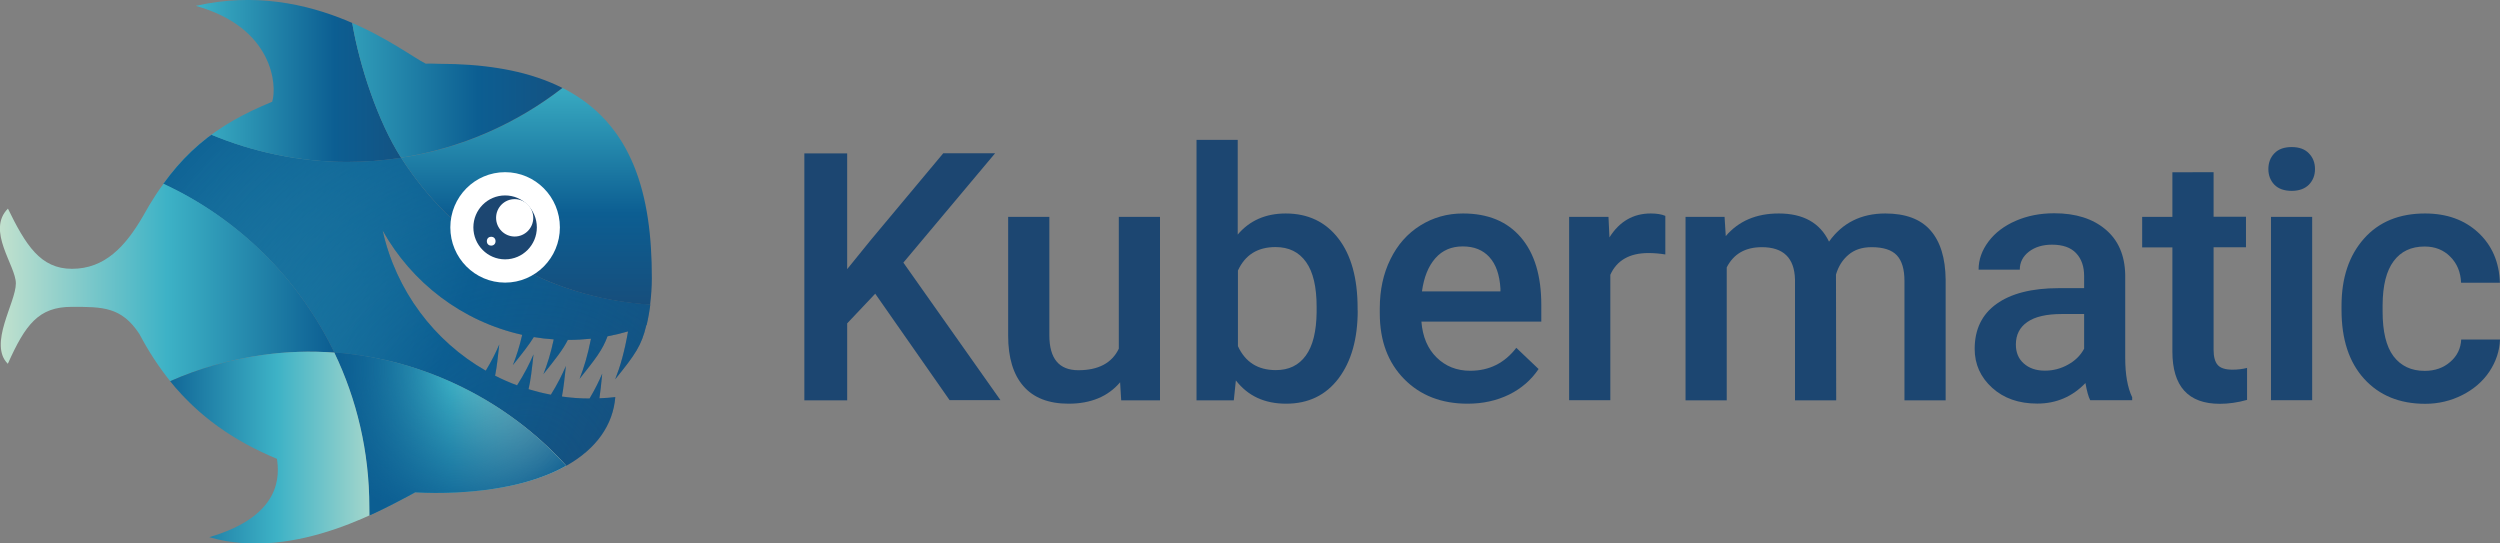 <?xml version="1.0" encoding="utf-8"?>
<!-- Generator: Adobe Illustrator 23.0.3, SVG Export Plug-In . SVG Version: 6.00 Build 0)  -->
<svg version="1.1" id="Ebene_1" xmlns="http://www.w3.org/2000/svg" xmlns:xlink="http://www.w3.org/1999/xlink" x="0px" y="0px"
	 viewBox="0 0 2300 500" style="enable-background:new 0 0 2300 500;" xml:space="preserve">
<rect x="0" y="0" width="2300" height="500" fill="#808080" stroke="none"/>
<style type="text/css">
	.st0{fill:#1C4671;}
	.st1{clip-path:url(#SVGID_2_);}
	.st2{fill:url(#SVGID_3_);}
	.st3{fill:url(#SVGID_4_);}
	.st4{clip-path:url(#SVGID_6_);fill:url(#SVGID_7_);}
	.st5{clip-path:url(#SVGID_9_);fill:url(#SVGID_10_);}
	.st6{clip-path:url(#SVGID_12_);}
	.st7{fill:url(#SVGID_13_);}
	.st8{fill:url(#SVGID_14_);}
	.st9{clip-path:url(#SVGID_16_);fill:url(#SVGID_17_);}
	.st10{clip-path:url(#SVGID_19_);fill:url(#SVGID_20_);}
	.st11{clip-path:url(#SVGID_22_);fill:url(#SVGID_23_);}
	.st12{fill:#FFFFFF;}
</style>
<g>
	<path class="st0" d="M805.2,270.2l-25.8,27.3v70.8H740V141.1h39.4v106.5l21.9-27l66.5-79.6h47.7l-84.4,100.6l89.3,126.5h-46.8
		L805.2,270.2z"/>
	<path class="st0" d="M1030.5,351.7c-11.1,13.1-27,19.7-47.4,19.7c-18.3,0-32.2-5.4-41.5-16.1c-9.4-10.7-14.1-26.3-14.1-46.5V199.5
		h37.9v108.9c0,21.5,8.9,32.2,26.7,32.2c18.4,0,30.9-6.6,37.2-19.8V199.5h37.9v168.8h-35.7L1030.5,351.7z"/>
	<path class="st0" d="M1249.1,285.5c0,26.3-5.9,47-17.6,62.6c-11.7,15.5-27.8,23.3-48.3,23.3c-19.8,0-35.1-7.1-46.2-21.4l-1.9,18.3
		h-34.3V128.7h37.9v87.1c10.9-12.9,25.7-19.4,44.1-19.4c20.6,0,36.7,7.7,48.5,23s17.7,36.6,17.7,64.1v2.1H1249.1z M1211.3,282.3
		c0-18.3-3.2-32.1-9.7-41.2c-6.5-9.2-15.8-13.8-28.1-13.8c-16.5,0-28,7.2-34.6,21.6v69.6c6.8,14.7,18.4,22,34.9,22
		c11.9,0,21-4.4,27.5-13.3c6.5-8.9,9.8-22.2,10-40.1L1211.3,282.3L1211.3,282.3z"/>
	<path class="st0" d="M1350.2,371.4c-24.1,0-43.5-7.6-58.4-22.7c-14.9-15.2-22.4-35.2-22.4-60.4v-4.7c0-16.9,3.3-32,9.8-45.1
		c6.5-13.3,15.6-23.6,27.4-31c11.8-7.4,24.9-11.1,39.3-11.1c23,0,40.7,7.3,53.3,22c12.6,14.7,18.8,35.4,18.8,62.2v15.3h-110.3
		c1.1,14,5.8,25,14,33c8.2,8.1,18.5,12.2,30.9,12.2c17.4,0,31.6-7,42.4-21.1l20.5,19.5c-6.8,10.1-15.8,17.9-27.1,23.5
		C1376.9,368.6,1364.2,371.4,1350.2,371.4z M1345.7,226.7c-10.4,0-18.8,3.6-25.2,10.9c-6.4,7.3-10.5,17.4-12.3,30.5h72.2v-2.8
		c-0.8-12.7-4.2-22.3-10.2-28.8C1364.3,230,1356.2,226.7,1345.7,226.7z"/>
	<path class="st0" d="M1532.1,234.1c-5-0.8-10.2-1.3-15.5-1.3c-17.4,0-29.1,6.7-35.1,20v115.4h-37.9V199.5h36.2l0.9,18.9
		c9.2-14.7,21.9-22,38-22c5.4,0,9.9,0.7,13.4,2.2L1532.1,234.1z"/>
	<path class="st0" d="M1586.6,199.5l1.1,17.7c11.9-13.9,28.1-20.8,48.7-20.8c22.6,0,38,8.6,46.3,25.9c12.3-17.3,29.6-25.9,51.8-25.9
		c18.6,0,32.5,5.2,41.5,15.5c9.1,10.3,13.8,25.5,14,45.5v110.9h-37.9V258.5c0-10.7-2.3-18.6-7-23.6c-4.7-5-12.4-7.5-23.3-7.5
		c-8.6,0-15.7,2.3-21.2,7c-5.5,4.6-9.3,10.7-11.5,18.2l0.2,115.7h-37.9V257.2c-0.5-19.9-10.7-29.8-30.5-29.8
		c-15.2,0-26,6.2-32.3,18.6v122.3h-37.9V199.5H1586.6z"/>
	<path class="st0" d="M1923,368.2c-1.7-3.2-3.1-8.5-4.4-15.8c-12.1,12.6-26.9,18.9-44.3,18.9c-17,0-30.8-4.8-41.5-14.5
		c-10.7-9.7-16.1-21.7-16.1-35.8c0-18,6.7-31.8,20.1-41.4c13.4-9.6,32.5-14.5,57.3-14.5h23.3V254c0-8.8-2.4-15.8-7.3-21
		c-4.9-5.3-12.3-7.9-22.3-7.9c-8.6,0-15.7,2.2-21.3,6.5c-5.5,4.3-8.3,9.8-8.3,16.5h-37.9c0-9.3,3.1-17.9,9.2-26
		c6.1-8.1,14.5-14.4,25.1-19c10.6-4.6,22.4-6.9,35.3-6.9c19.8,0,35.5,5,47.2,14.9c11.8,9.9,17.8,23.9,18.1,41.9v76.2
		c0,15.2,2.1,27.3,6.4,36.3v2.7L1923,368.2L1923,368.2L1923,368.2z M1881.3,341c7.5,0,14.6-1.8,21.2-5.5c6.6-3.6,11.6-8.5,14.9-14.7
		v-31.9h-20.5c-14.1,0-24.6,2.4-31.7,7.3c-7.1,4.9-10.6,11.8-10.6,20.8c0,7.3,2.4,13.1,7.3,17.4C1866.8,338.8,1873.3,341,1881.3,341
		z"/>
	<path class="st0" d="M2036.5,158.4v41h29.8v28.1h-29.8v94.3c0,6.5,1.3,11.1,3.8,14c2.6,2.9,7.1,4.3,13.7,4.3
		c4.4,0,8.8-0.5,13.3-1.6v29.4c-8.6,2.4-17,3.6-25,3.6c-29.2,0-43.7-16.1-43.7-48.2v-95.7h-27.8v-28.1h27.8v-41L2036.5,158.4
		L2036.5,158.4z"/>
	<path class="st0" d="M2086.9,155.6c0-5.8,1.8-10.7,5.5-14.5c3.7-3.9,9-5.8,15.9-5.8c6.9,0,12.2,1.9,15.9,5.8
		c3.8,3.9,5.6,8.7,5.6,14.5c0,5.7-1.9,10.5-5.6,14.3c-3.8,3.8-9.1,5.7-15.9,5.7s-12.2-1.9-15.9-5.7
		C2088.8,166.1,2086.9,161.3,2086.9,155.6z M2127.2,368.2h-37.9V199.5h37.9V368.2z"/>
	<path class="st0" d="M2230.7,341.2c9.5,0,17.3-2.8,23.6-8.3c6.3-5.5,9.6-12.3,10-20.5h35.7c-0.4,10.5-3.7,20.3-9.8,29.5
		c-6.1,9.1-14.5,16.3-25,21.6c-10.5,5.3-21.9,8-34,8c-23.6,0-42.3-7.7-56.2-23s-20.8-36.4-20.8-63.3v-3.9c0-25.7,6.9-46.2,20.6-61.7
		s32.5-23.2,56.2-23.2c20.1,0,36.4,5.9,49,17.6c12.6,11.7,19.3,27.1,19.9,46.1h-35.7c-0.4-9.7-3.7-17.7-9.9-23.9
		c-6.2-6.3-14.1-9.4-23.7-9.4c-12.3,0-21.8,4.5-28.4,13.4c-6.7,8.9-10.1,22.4-10.2,40.4v6.1c0,18.3,3.3,32,9.9,40.9
		C2208.7,336.6,2218.2,341.2,2230.7,341.2z"/>
</g>
<g>
	<g>
		<g>
			<g>
				<defs>
					<path id="SVGID_1_" d="M594.6,299.2c0.1,0,0.2-0.1,0.3-0.1c3.2-13.9,4.9-28.3,4.9-43.1c0-109-34.9-197.3-196-197.3
						c-5.7,0-6.4-0.4-12.1-0.1c-20.8-10.2-103.1-78-211.6-53.2c71.7,19.9,74.9,73.9,70.3,88.2c-51.9,21.3-87.2,48-118.9,105.4
						c-16.3,28-35.2,48.3-65.3,48.3c-29,0-42.5-21.8-58.9-55.4c-20.1,20.2,7.3,52.4,7.3,68.8c0,18-25.7,55.8-7.2,74.4
						c16.2-36.2,28.3-52.4,58.8-52.4c28.2,0,45.7-0.2,62.2,24.9c31.4,59.7,74,92.6,126.4,114.6c1.9,13.4,6,52.2-62.4,72
						c80.6,23.3,166.4-29.8,189.8-41.2c6.1,0.3,12.2,0.6,18.4,0.6l0,0c103.5,0,161.7-36.6,165.6-88.3c-4.8,0.6-9.7,0.9-14.6,1.1
						c0.9-5.8,1.6-13,2.6-23c-3.2,7.5-6.9,15-11.8,23.2c-8.6,0-17-0.6-25.3-1.8c1.4-7.3,2.4-16.1,3.7-28.5c-3.7,8.6-8,17.2-14,26.8
						c-6.9-1.3-13.7-3-20.4-5c1.9-8,3-17.8,4.6-32.5c-3.9,9.2-8.6,18.3-15.3,28.9c-6.9-2.6-13.6-5.5-20.1-8.8
						c1.5-7.4,2.5-16.4,3.9-29.2c-3.4,8-7.3,15.8-12.6,24.5c-47.5-27.1-82.6-73.6-94.8-128.8c26.9,48.1,73.2,83.7,128.3,96
						c-2.5,10.8-5.4,19.8-8.8,28.3c9.3-11.5,15.3-19.2,19.6-26.2c6,1,12.1,1.7,18.2,2.1c-2.7,12.7-5.9,22.8-9.7,32.4
						c11.8-14.7,18.4-23.1,22.8-32c0.2,0,0.4,0,0.6,0c7,0,13.8-0.4,20.6-1.1c-3,15.1-6.4,26.5-10.7,37.3c15-18.7,21.6-27.3,26-39.5
						c6.4-1.2,12.6-2.7,18.8-4.5c-3.3,18.8-7.1,32-12,44.4C584.6,325.7,590.1,318.2,594.6,299.2z"/>
				</defs>
				<clipPath id="SVGID_2_">
					<use xlink:href="#SVGID_1_"  style="overflow:visible;"/>
				</clipPath>
				<g class="st1">

						<linearGradient id="SVGID_3_" gradientUnits="userSpaceOnUse" x1="929.686" y1="894.658" x2="1344.825" y2="1042.921" gradientTransform="matrix(1.169 0 0 1.177 -904.768 -860.716)">
						<stop  offset="1.779359e-03" style="stop-color:#3DB2C6"/>
						<stop  offset="0.5" style="stop-color:#0C5E92"/>
						<stop  offset="1" style="stop-color:#1C4671"/>
					</linearGradient>
					<path class="st2" d="M369,145.2c-16.2,2.5-32.8,3.8-49.7,3.8c-43.9,0-86.8-9.3-125-25.2C177.8,136,163.5,151,150,169.1
						c68.6,31.6,124.8,86.9,157.6,155.2c83.1,5.9,159.1,44.3,213.4,104.2c27.7-15.6,43.1-37.6,45.1-63.4c-4.8,0.6-9.7,0.9-14.6,1.1
						c0.9-5.8,1.6-13,2.6-23c-3.2,7.5-6.9,15-11.8,23.2c-8.6,0-17-0.6-25.3-1.8c1.4-7.3,2.4-16.1,3.7-28.5c-3.7,8.6-8,17.2-14,26.8
						c-6.9-1.3-13.7-3-20.4-5c1.9-8,3-17.8,4.6-32.5c-3.9,9.3-8.6,18.3-15.3,28.9c-6.9-2.6-13.6-5.5-20.1-8.8
						c1.5-7.4,2.5-16.4,3.9-29.2c-3.4,8-7.3,15.8-12.6,24.5c-47.5-27.1-82.6-73.6-94.8-128.8c26.9,48.1,73.2,83.7,128.3,96
						c-2.5,10.8-5.4,19.8-8.8,28.3c9.3-11.5,15.3-19.2,19.6-26.2c6,1,12.1,1.7,18.2,2.1c-2.7,12.7-5.9,22.8-9.7,32.4
						c11.8-14.7,18.4-23.1,22.8-31.9c0.2,0,0.4,0,0.6,0c7,0,13.8-0.4,20.6-1.1c-3,15.1-6.4,26.5-10.7,37.3
						c15-18.7,21.6-27.3,26-39.5c6.4-1.2,12.6-2.7,18.8-4.5c-3.3,18.8-7.1,32-12,44.4c19.1-23.7,24.5-31.2,29.1-50.3
						c0.1,0,0.2-0.1,0.3-0.1c1.4-6.1,2.5-12.4,3.3-18.8c-3.6-0.2-7.3-0.5-10.9-0.9C494.4,270.3,415.9,218.5,369,145.2z"/>

						<radialGradient id="SVGID_4_" cx="1188.456" cy="1104.322" r="393.013" gradientTransform="matrix(1.169 0 0 1.177 -904.768 -860.716)" gradientUnits="userSpaceOnUse">
						<stop  offset="0" style="stop-color:#0C5E92;stop-opacity:0"/>
						<stop  offset="0.859" style="stop-color:#0C5E92;stop-opacity:0.859"/>
						<stop  offset="1" style="stop-color:#0C5E92"/>
					</radialGradient>
					<path class="st3" d="M369,145.2c-16.2,2.5-32.8,3.8-49.7,3.8c-43.9,0-86.8-9.3-125-25.2C177.8,136,163.5,151,150,169.1
						c68.6,31.6,124.8,86.9,157.6,155.2c83.1,5.9,159.1,44.3,213.4,104.2c27.7-15.6,43.1-37.6,45.1-63.4c-4.8,0.6-9.7,0.9-14.6,1.1
						c0.9-5.8,1.6-13,2.6-23c-3.2,7.5-6.9,15-11.8,23.2c-8.6,0-17-0.6-25.3-1.8c1.4-7.3,2.4-16.1,3.7-28.5c-3.7,8.6-8,17.2-14,26.8
						c-6.9-1.3-13.7-3-20.4-5c1.9-8,3-17.8,4.6-32.5c-3.9,9.3-8.6,18.3-15.3,28.9c-6.9-2.6-13.6-5.5-20.1-8.8
						c1.5-7.4,2.5-16.4,3.9-29.2c-3.4,8-7.3,15.8-12.6,24.5c-47.5-27.1-82.6-73.6-94.8-128.8c26.9,48.1,73.2,83.7,128.3,96
						c-2.5,10.8-5.4,19.8-8.8,28.3c9.3-11.5,15.3-19.2,19.6-26.2c6,1,12.1,1.7,18.2,2.1c-2.7,12.7-5.9,22.8-9.7,32.4
						c11.8-14.7,18.4-23.1,22.8-31.9c0.2,0,0.4,0,0.6,0c7,0,13.8-0.4,20.6-1.1c-3,15.1-6.4,26.5-10.7,37.3
						c15-18.7,21.6-27.3,26-39.5c6.4-1.2,12.6-2.7,18.8-4.5c-3.3,18.8-7.1,32-12,44.4c19.1-23.7,24.5-31.2,29.1-50.3
						c0.1,0,0.2-0.1,0.3-0.1c1.4-6.1,2.5-12.4,3.3-18.8c-3.6-0.2-7.3-0.5-10.9-0.9C494.4,270.3,415.9,218.5,369,145.2z"/>
				</g>
			</g>
		</g>
		<g>
			<g>
				<defs>
					<path id="SVGID_5_" d="M594.6,299.2c0.1,0,0.2-0.1,0.3-0.1c3.2-13.9,4.9-28.3,4.9-43.1c0-109-34.9-197.3-196-197.3
						c-5.7,0-6.4-0.4-12.1-0.1c-20.8-10.2-103.1-78-211.6-53.2c71.7,19.9,74.9,73.9,70.3,88.2c-51.9,21.3-87.2,48-118.9,105.4
						c-16.3,28-35.2,48.3-65.3,48.3c-29,0-42.5-21.8-58.9-55.4c-20.1,20.2,7.3,52.4,7.3,68.8c0,18-25.7,55.8-7.2,74.4
						c16.2-36.2,28.3-52.4,58.8-52.4c28.2,0,45.7-0.2,62.2,24.9c31.4,59.7,74,92.6,126.4,114.6c1.9,13.4,6,52.2-62.4,72
						c80.6,23.3,166.4-29.8,189.8-41.2c6.1,0.3,12.2,0.6,18.4,0.6l0,0c103.5,0,161.7-36.6,165.6-88.3c-4.8,0.6-9.7,0.9-14.6,1.1
						c0.9-5.8,1.6-13,2.6-23c-3.2,7.5-6.9,15-11.8,23.2c-8.6,0-17-0.6-25.3-1.8c1.4-7.3,2.4-16.1,3.7-28.5c-3.7,8.6-8,17.2-14,26.8
						c-6.9-1.3-13.7-3-20.4-5c1.9-8,3-17.8,4.6-32.5c-3.9,9.2-8.6,18.3-15.3,28.9c-6.9-2.6-13.6-5.5-20.1-8.8
						c1.5-7.4,2.5-16.4,3.9-29.2c-3.4,8-7.3,15.8-12.6,24.5c-47.5-27.1-82.6-73.6-94.8-128.8c26.9,48.1,73.2,83.7,128.3,96
						c-2.5,10.8-5.4,19.8-8.8,28.3c9.3-11.5,15.3-19.2,19.6-26.2c6,1,12.1,1.7,18.2,2.1c-2.7,12.7-5.9,22.8-9.7,32.4
						c11.8-14.7,18.4-23.1,22.8-32c0.2,0,0.4,0,0.6,0c7,0,13.8-0.4,20.6-1.1c-3,15.1-6.4,26.5-10.7,37.3c15-18.7,21.6-27.3,26-39.5
						c6.4-1.2,12.6-2.7,18.8-4.5c-3.3,18.8-7.1,32-12,44.4C584.6,325.7,590.1,318.2,594.6,299.2z"/>
				</defs>
				<clipPath id="SVGID_6_">
					<use xlink:href="#SVGID_5_"  style="overflow:visible;"/>
				</clipPath>

					<linearGradient id="SVGID_7_" gradientUnits="userSpaceOnUse" x1="484.355" y1="647.253" x2="484.355" y2="901.246" gradientTransform="matrix(1 0 0 1 0 -578)">
					<stop  offset="1.779359e-03" style="stop-color:#3DB2C6"/>
					<stop  offset="0.5" style="stop-color:#0C5E92"/>
					<stop  offset="1" style="stop-color:#1C4671"/>
				</linearGradient>
				<path class="st4" d="M517.5,80.9c-42.4,33-93.1,55.7-148.5,64.2c46.9,73.3,125.4,125.1,218.2,134.3c3.6,0.4,7.3,0.6,10.9,0.9
					c1-8,1.6-16.1,1.6-24.3C599.8,179.9,582.7,113.8,517.5,80.9z"/>
			</g>
		</g>
		<g>
			<g>
				<defs>
					<path id="SVGID_8_" d="M594.6,299.2c0.1,0,0.2-0.1,0.3-0.1c3.2-13.9,4.9-28.3,4.9-43.1c0-109-34.9-197.3-196-197.3
						c-5.7,0-6.4-0.4-12.1-0.1c-20.8-10.2-103.1-78-211.6-53.2c71.7,19.9,74.9,73.9,70.3,88.2c-51.9,21.3-87.2,48-118.9,105.4
						c-16.3,28-35.2,48.3-65.3,48.3c-29,0-42.5-21.8-58.9-55.4c-20.1,20.2,7.3,52.4,7.3,68.8c0,18-25.7,55.8-7.2,74.4
						c16.2-36.2,28.3-52.4,58.8-52.4c28.2,0,45.7-0.2,62.2,24.9c31.4,59.7,74,92.6,126.4,114.6c1.9,13.4,6,52.2-62.4,72
						c80.6,23.3,166.4-29.8,189.8-41.2c6.1,0.3,12.2,0.6,18.4,0.6l0,0c103.5,0,161.7-36.6,165.6-88.3c-4.8,0.6-9.7,0.9-14.6,1.1
						c0.9-5.8,1.6-13,2.6-23c-3.2,7.5-6.9,15-11.8,23.2c-8.6,0-17-0.6-25.3-1.8c1.4-7.3,2.4-16.1,3.7-28.5c-3.7,8.6-8,17.2-14,26.8
						c-6.9-1.3-13.7-3-20.4-5c1.9-8,3-17.8,4.6-32.5c-3.9,9.2-8.6,18.3-15.3,28.9c-6.9-2.6-13.6-5.5-20.1-8.8
						c1.5-7.4,2.5-16.4,3.9-29.2c-3.4,8-7.3,15.8-12.6,24.5c-47.5-27.1-82.6-73.6-94.8-128.8c26.9,48.1,73.2,83.7,128.3,96
						c-2.5,10.8-5.4,19.8-8.8,28.3c9.3-11.5,15.3-19.2,19.6-26.2c6,1,12.1,1.7,18.2,2.1c-2.7,12.7-5.9,22.8-9.7,32.4
						c11.8-14.7,18.4-23.1,22.8-32c0.2,0,0.4,0,0.6,0c7,0,13.8-0.4,20.6-1.1c-3,15.1-6.4,26.5-10.7,37.3c15-18.7,21.6-27.3,26-39.5
						c6.4-1.2,12.6-2.7,18.8-4.5c-3.3,18.8-7.1,32-12,44.4C584.6,325.7,590.1,318.2,594.6,299.2z"/>
				</defs>
				<clipPath id="SVGID_9_">
					<use xlink:href="#SVGID_8_"  style="overflow:visible;"/>
				</clipPath>

					<linearGradient id="SVGID_10_" gradientUnits="userSpaceOnUse" x1="-0.3" y1="837.885" x2="307.627" y2="837.885" gradientTransform="matrix(1 0 0 1 0 -578)">
					<stop  offset="0" style="stop-color:#C2E1CE"/>
					<stop  offset="0.5" style="stop-color:#3DB2C6"/>
					<stop  offset="0.996" style="stop-color:#0C5E92"/>
				</linearGradient>
				<path class="st5" d="M66,246.9c-29,0-42.6-21.8-58.9-55.4c-20.1,20.2,7.3,52.4,7.3,68.8c0,18-25.7,55.8-7.2,74.4
					c16.2-36.2,28.3-52.4,58.8-52.4c28.2,0,45.7-0.2,62.2,24.9c8.6,16.3,18.2,30.8,28.4,43.5c26.4-11.7,54.9-19.9,84.8-24.1
					c22.4-3.1,44.6-3.8,66.3-2.2c-32.8-68.3-88.7-123.6-157.3-155.3c-6.7,9-13,18.8-19,29.6C115.1,226.7,96.1,246.9,66,246.9z"/>
			</g>
		</g>
		<g>
			<g>
				<defs>
					<path id="SVGID_11_" d="M594.6,299.2c0.1,0,0.2-0.1,0.3-0.1c3.2-13.9,4.9-28.3,4.9-43.1c0-109-34.9-197.3-196-197.3
						c-5.7,0-6.4-0.4-12.1-0.1c-20.8-10.2-103.1-78-211.6-53.2c71.7,19.9,74.9,73.9,70.3,88.2c-51.9,21.3-87.2,48-118.9,105.4
						c-16.3,28-35.2,48.3-65.3,48.3c-29,0-42.5-21.8-58.9-55.4c-20.1,20.2,7.3,52.4,7.3,68.8c0,18-25.7,55.8-7.2,74.4
						c16.2-36.2,28.3-52.4,58.8-52.4c28.2,0,45.7-0.2,62.2,24.9c31.4,59.7,74,92.6,126.4,114.6c1.9,13.4,6,52.2-62.4,72
						c80.6,23.3,166.4-29.8,189.8-41.2c6.1,0.3,12.2,0.6,18.4,0.6l0,0c103.5,0,161.7-36.6,165.6-88.3c-4.8,0.6-9.7,0.9-14.6,1.1
						c0.9-5.8,1.6-13,2.6-23c-3.2,7.5-6.9,15-11.8,23.2c-8.6,0-17-0.6-25.3-1.8c1.4-7.3,2.4-16.1,3.7-28.5c-3.7,8.6-8,17.2-14,26.8
						c-6.9-1.3-13.7-3-20.4-5c1.9-8,3-17.8,4.6-32.5c-3.9,9.2-8.6,18.3-15.3,28.9c-6.9-2.6-13.6-5.5-20.1-8.8
						c1.5-7.4,2.5-16.4,3.9-29.2c-3.4,8-7.3,15.8-12.6,24.5c-47.5-27.1-82.6-73.6-94.8-128.8c26.9,48.1,73.2,83.7,128.3,96
						c-2.5,10.8-5.4,19.8-8.8,28.3c9.3-11.5,15.3-19.2,19.6-26.2c6,1,12.1,1.7,18.2,2.1c-2.7,12.7-5.9,22.8-9.7,32.4
						c11.8-14.7,18.4-23.1,22.8-32c0.2,0,0.4,0,0.6,0c7,0,13.8-0.4,20.6-1.1c-3,15.1-6.4,26.5-10.7,37.3c15-18.7,21.6-27.3,26-39.5
						c6.4-1.2,12.6-2.7,18.8-4.5c-3.3,18.8-7.1,32-12,44.4C584.6,325.7,590.1,318.2,594.6,299.2z"/>
				</defs>
				<clipPath id="SVGID_12_">
					<use xlink:href="#SVGID_11_"  style="overflow:visible;"/>
				</clipPath>
				<g class="st6">

						<linearGradient id="SVGID_13_" gradientUnits="userSpaceOnUse" x1="1036.855" y1="1070.327" x2="1219.249" y2="1070.327" gradientTransform="matrix(1.169 0 0 1.177 -904.768 -860.716)">
						<stop  offset="3.558719e-03" style="stop-color:#0C5E92"/>
						<stop  offset="0.5" style="stop-color:#3DB2C6"/>
						<stop  offset="1" style="stop-color:#C2E1CE"/>
					</linearGradient>
					<path class="st7" d="M307.6,324.3c20.6,42.9,32.2,91.1,32.2,142c0,1.5,0,6.3,0,7.8c19.4-7.3,34.5-17.4,42.2-21.2
						c6.1,0.3,12.2,0.6,18.4,0.6l0,0c52,0,92.5-9.2,120.5-25C466.7,368.6,390.7,330.2,307.6,324.3z"/>

						<radialGradient id="SVGID_14_" cx="1133.749" cy="1020.012" r="120.99" gradientTransform="matrix(1.169 0 0 1.177 -904.768 -860.716)" gradientUnits="userSpaceOnUse">
						<stop  offset="0" style="stop-color:#0C5E92;stop-opacity:0"/>
						<stop  offset="0.859" style="stop-color:#0C5E92;stop-opacity:0.859"/>
						<stop  offset="1" style="stop-color:#0C5E92"/>
					</radialGradient>
					<path class="st8" d="M307.6,324.3c20.6,42.9,32.2,91.1,32.2,142c0,1.5,0,6.3,0,7.8c19.4-7.3,34.5-17.4,42.2-21.2
						c6.1,0.3,12.2,0.6,18.4,0.6l0,0c52,0,92.5-9.2,120.5-25C466.7,368.6,390.7,330.2,307.6,324.3z"/>
				</g>
			</g>
		</g>
		<g>
			<g>
				<defs>
					<path id="SVGID_15_" d="M594.6,299.2c0.1,0,0.2-0.1,0.3-0.1c3.2-13.9,4.9-28.3,4.9-43.1c0-109-34.9-197.3-196-197.3
						c-5.7,0-6.4-0.4-12.1-0.1c-20.8-10.2-103.1-78-211.6-53.2c71.7,19.9,74.9,73.9,70.3,88.2c-51.9,21.3-87.2,48-118.9,105.4
						c-16.3,28-35.2,48.3-65.3,48.3c-29,0-42.5-21.8-58.9-55.4c-20.1,20.2,7.3,52.4,7.3,68.8c0,18-25.7,55.8-7.2,74.4
						c16.2-36.2,28.3-52.4,58.8-52.4c28.2,0,45.7-0.2,62.2,24.9c31.4,59.7,74,92.6,126.4,114.6c1.9,13.4,6,52.2-62.4,72
						c80.6,23.3,166.4-29.8,189.8-41.2c6.1,0.3,12.2,0.6,18.4,0.6l0,0c103.5,0,161.7-36.6,165.6-88.3c-4.8,0.6-9.7,0.9-14.6,1.1
						c0.9-5.8,1.6-13,2.6-23c-3.2,7.5-6.9,15-11.8,23.2c-8.6,0-17-0.6-25.3-1.8c1.4-7.3,2.4-16.1,3.7-28.5c-3.7,8.6-8,17.2-14,26.8
						c-6.9-1.3-13.7-3-20.4-5c1.9-8,3-17.8,4.6-32.5c-3.9,9.2-8.6,18.3-15.3,28.9c-6.9-2.6-13.6-5.5-20.1-8.8
						c1.5-7.4,2.5-16.4,3.9-29.2c-3.4,8-7.3,15.8-12.6,24.5c-47.5-27.1-82.6-73.6-94.8-128.8c26.9,48.1,73.2,83.7,128.3,96
						c-2.5,10.8-5.4,19.8-8.8,28.3c9.3-11.5,15.3-19.2,19.6-26.2c6,1,12.1,1.7,18.2,2.1c-2.7,12.7-5.9,22.8-9.7,32.4
						c11.8-14.7,18.4-23.1,22.8-32c0.2,0,0.4,0,0.6,0c7,0,13.8-0.4,20.6-1.1c-3,15.1-6.4,26.5-10.7,37.3c15-18.7,21.6-27.3,26-39.5
						c6.4-1.2,12.6-2.7,18.8-4.5c-3.3,18.8-7.1,32-12,44.4C584.6,325.7,590.1,318.2,594.6,299.2z"/>
				</defs>
				<clipPath id="SVGID_16_">
					<use xlink:href="#SVGID_15_"  style="overflow:visible;"/>
				</clipPath>

					<linearGradient id="SVGID_17_" gradientUnits="userSpaceOnUse" x1="143.22" y1="989.986" x2="365.852" y2="989.986" gradientTransform="matrix(1 0 0 1 0 -578)">
					<stop  offset="3.558719e-03" style="stop-color:#0C5E92"/>
					<stop  offset="0.5" style="stop-color:#3DB2C6"/>
					<stop  offset="1" style="stop-color:#C2E1CE"/>
				</linearGradient>
				<path class="st9" d="M241.3,326.6c-30,4.2-58.4,12.4-84.8,24.1c27.2,33.6,60.1,55.5,98.2,71.4c0.8,10.6,5.3,51.2-62.4,72
					c53,16.5,108.5-2.1,147.6-19.9c0-1.5-0.1-6.3-0.1-7.8c0-50.9-11.6-99.1-32.2-142C285.9,322.8,263.7,323.4,241.3,326.6z"/>
			</g>
		</g>
		<g>
			<g>
				<defs>
					<path id="SVGID_18_" d="M594.6,299.2c0.1,0,0.2-0.1,0.3-0.1c3.2-13.9,4.9-28.3,4.9-43.1c0-109-34.9-197.3-196-197.3
						c-5.7,0-6.4-0.4-12.1-0.1c-20.8-10.2-103.1-78-211.6-53.2c71.7,19.9,74.9,73.9,70.3,88.2c-51.9,21.3-87.2,48-118.9,105.4
						c-16.3,28-35.2,48.3-65.3,48.3c-29,0-42.5-21.8-58.9-55.4c-20.1,20.2,7.3,52.4,7.3,68.8c0,18-25.7,55.8-7.2,74.4
						c16.2-36.2,28.3-52.4,58.8-52.4c28.2,0,45.7-0.2,62.2,24.9c31.4,59.7,74,92.6,126.4,114.6c1.9,13.4,6,52.2-62.4,72
						c80.6,23.3,166.4-29.8,189.8-41.2c6.1,0.3,12.2,0.6,18.4,0.6l0,0c103.5,0,161.7-36.6,165.6-88.3c-4.8,0.6-9.7,0.9-14.6,1.1
						c0.9-5.8,1.6-13,2.6-23c-3.2,7.5-6.9,15-11.8,23.2c-8.6,0-17-0.6-25.3-1.8c1.4-7.3,2.4-16.1,3.7-28.5c-3.7,8.6-8,17.2-14,26.8
						c-6.9-1.3-13.7-3-20.4-5c1.9-8,3-17.8,4.6-32.5c-3.9,9.2-8.6,18.3-15.3,28.9c-6.9-2.6-13.6-5.5-20.1-8.8
						c1.5-7.4,2.5-16.4,3.9-29.2c-3.4,8-7.3,15.8-12.6,24.5c-47.5-27.1-82.6-73.6-94.8-128.8c26.9,48.1,73.2,83.7,128.3,96
						c-2.5,10.8-5.4,19.8-8.8,28.3c9.3-11.5,15.3-19.2,19.6-26.2c6,1,12.1,1.7,18.2,2.1c-2.7,12.7-5.9,22.8-9.7,32.4
						c11.8-14.7,18.4-23.1,22.8-32c0.2,0,0.4,0,0.6,0c7,0,13.8-0.4,20.6-1.1c-3,15.1-6.4,26.5-10.7,37.3c15-18.7,21.6-27.3,26-39.5
						c6.4-1.2,12.6-2.7,18.8-4.5c-3.3,18.8-7.1,32-12,44.4C584.6,325.7,590.1,318.2,594.6,299.2z"/>
				</defs>
				<clipPath id="SVGID_19_">
					<use xlink:href="#SVGID_18_"  style="overflow:visible;"/>
				</clipPath>

					<linearGradient id="SVGID_20_" gradientUnits="userSpaceOnUse" x1="179.544" y1="652.336" x2="436.587" y2="652.336" gradientTransform="matrix(1 0 0 1 0 -578)">
					<stop  offset="1.779359e-03" style="stop-color:#3DB2C6"/>
					<stop  offset="0.5" style="stop-color:#0C5E92"/>
					<stop  offset="1" style="stop-color:#1C4671"/>
				</linearGradient>
				<path class="st10" d="M369.1,145.2c-21.2-33.1-38.4-84.4-45.1-124.3C278-0.3,228.2-5.9,179.5,5.3c71.7,19.9,75.4,73.8,70.8,88.2
					c-22.5,9.2-37.2,16.4-56,30.4c38.2,15.9,81.1,25.1,125,25.1C336.2,149,352.8,147.7,369.1,145.2z"/>
			</g>
		</g>
		<g>
			<g>
				<defs>
					<path id="SVGID_21_" d="M594.6,299.2c0.1,0,0.2-0.1,0.3-0.1c3.2-13.9,4.9-28.3,4.9-43.1c0-109-34.9-197.3-196-197.3
						c-5.7,0-6.4-0.4-12.1-0.1c-20.8-10.2-103.1-78-211.6-53.2c71.7,19.9,74.9,73.9,70.3,88.2c-51.9,21.3-87.2,48-118.9,105.4
						c-16.3,28-35.2,48.3-65.3,48.3c-29,0-42.5-21.8-58.9-55.4c-20.1,20.2,7.3,52.4,7.3,68.8c0,18-25.7,55.8-7.2,74.4
						c16.2-36.2,28.3-52.4,58.8-52.4c28.2,0,45.7-0.2,62.2,24.9c31.4,59.7,74,92.6,126.4,114.6c1.9,13.4,6,52.2-62.4,72
						c80.6,23.3,166.4-29.8,189.8-41.2c6.1,0.3,12.2,0.6,18.4,0.6l0,0c103.5,0,161.7-36.6,165.6-88.3c-4.8,0.6-9.7,0.9-14.6,1.1
						c0.9-5.8,1.6-13,2.6-23c-3.2,7.5-6.9,15-11.8,23.2c-8.6,0-17-0.6-25.3-1.8c1.4-7.3,2.4-16.1,3.7-28.5c-3.7,8.6-8,17.2-14,26.8
						c-6.9-1.3-13.7-3-20.4-5c1.9-8,3-17.8,4.6-32.5c-3.9,9.2-8.6,18.3-15.3,28.9c-6.9-2.6-13.6-5.5-20.1-8.8
						c1.5-7.4,2.5-16.4,3.9-29.2c-3.4,8-7.3,15.8-12.6,24.5c-47.5-27.1-82.6-73.6-94.8-128.8c26.9,48.1,73.2,83.7,128.3,96
						c-2.5,10.8-5.4,19.8-8.8,28.3c9.3-11.5,15.3-19.2,19.6-26.2c6,1,12.1,1.7,18.2,2.1c-2.7,12.7-5.9,22.8-9.7,32.4
						c11.8-14.7,18.4-23.1,22.8-32c0.2,0,0.4,0,0.6,0c7,0,13.8-0.4,20.6-1.1c-3,15.1-6.4,26.5-10.7,37.3c15-18.7,21.6-27.3,26-39.5
						c6.4-1.2,12.6-2.7,18.8-4.5c-3.3,18.8-7.1,32-12,44.4C584.6,325.7,590.1,318.2,594.6,299.2z"/>
				</defs>
				<clipPath id="SVGID_22_">
					<use xlink:href="#SVGID_21_"  style="overflow:visible;"/>
				</clipPath>

					<linearGradient id="SVGID_23_" gradientUnits="userSpaceOnUse" x1="284.43" y1="661.007" x2="594.473" y2="661.007" gradientTransform="matrix(1 0 0 1 0 -578)">
					<stop  offset="1.779359e-03" style="stop-color:#3DB2C6"/>
					<stop  offset="0.5" style="stop-color:#0C5E92"/>
					<stop  offset="1" style="stop-color:#1C4671"/>
				</linearGradient>
				<path class="st11" d="M391.6,58.4c-9-4.4-38.8-27.9-67.6-37.5c6.7,39.9,23.7,91.1,44.9,124.2c55.3-8.6,106.1-31.3,148.5-64.2
					c-28.1-14.2-65.2-22.3-113.8-22.3C397.8,58.6,397.2,58.1,391.6,58.4z"/>
			</g>
		</g>
	</g>
	<g>
		<ellipse class="st12" cx="464.7" cy="209.2" rx="50.4" ry="50.8"/>
		<ellipse class="st0" cx="464.7" cy="209.2" rx="29.2" ry="29.4"/>
		<ellipse class="st12" cx="473.5" cy="200.4" rx="17.1" ry="17.2"/>
		<ellipse class="st12" cx="451.9" cy="221.9" rx="4" ry="4.1"/>
	</g>
</g>
</svg>
